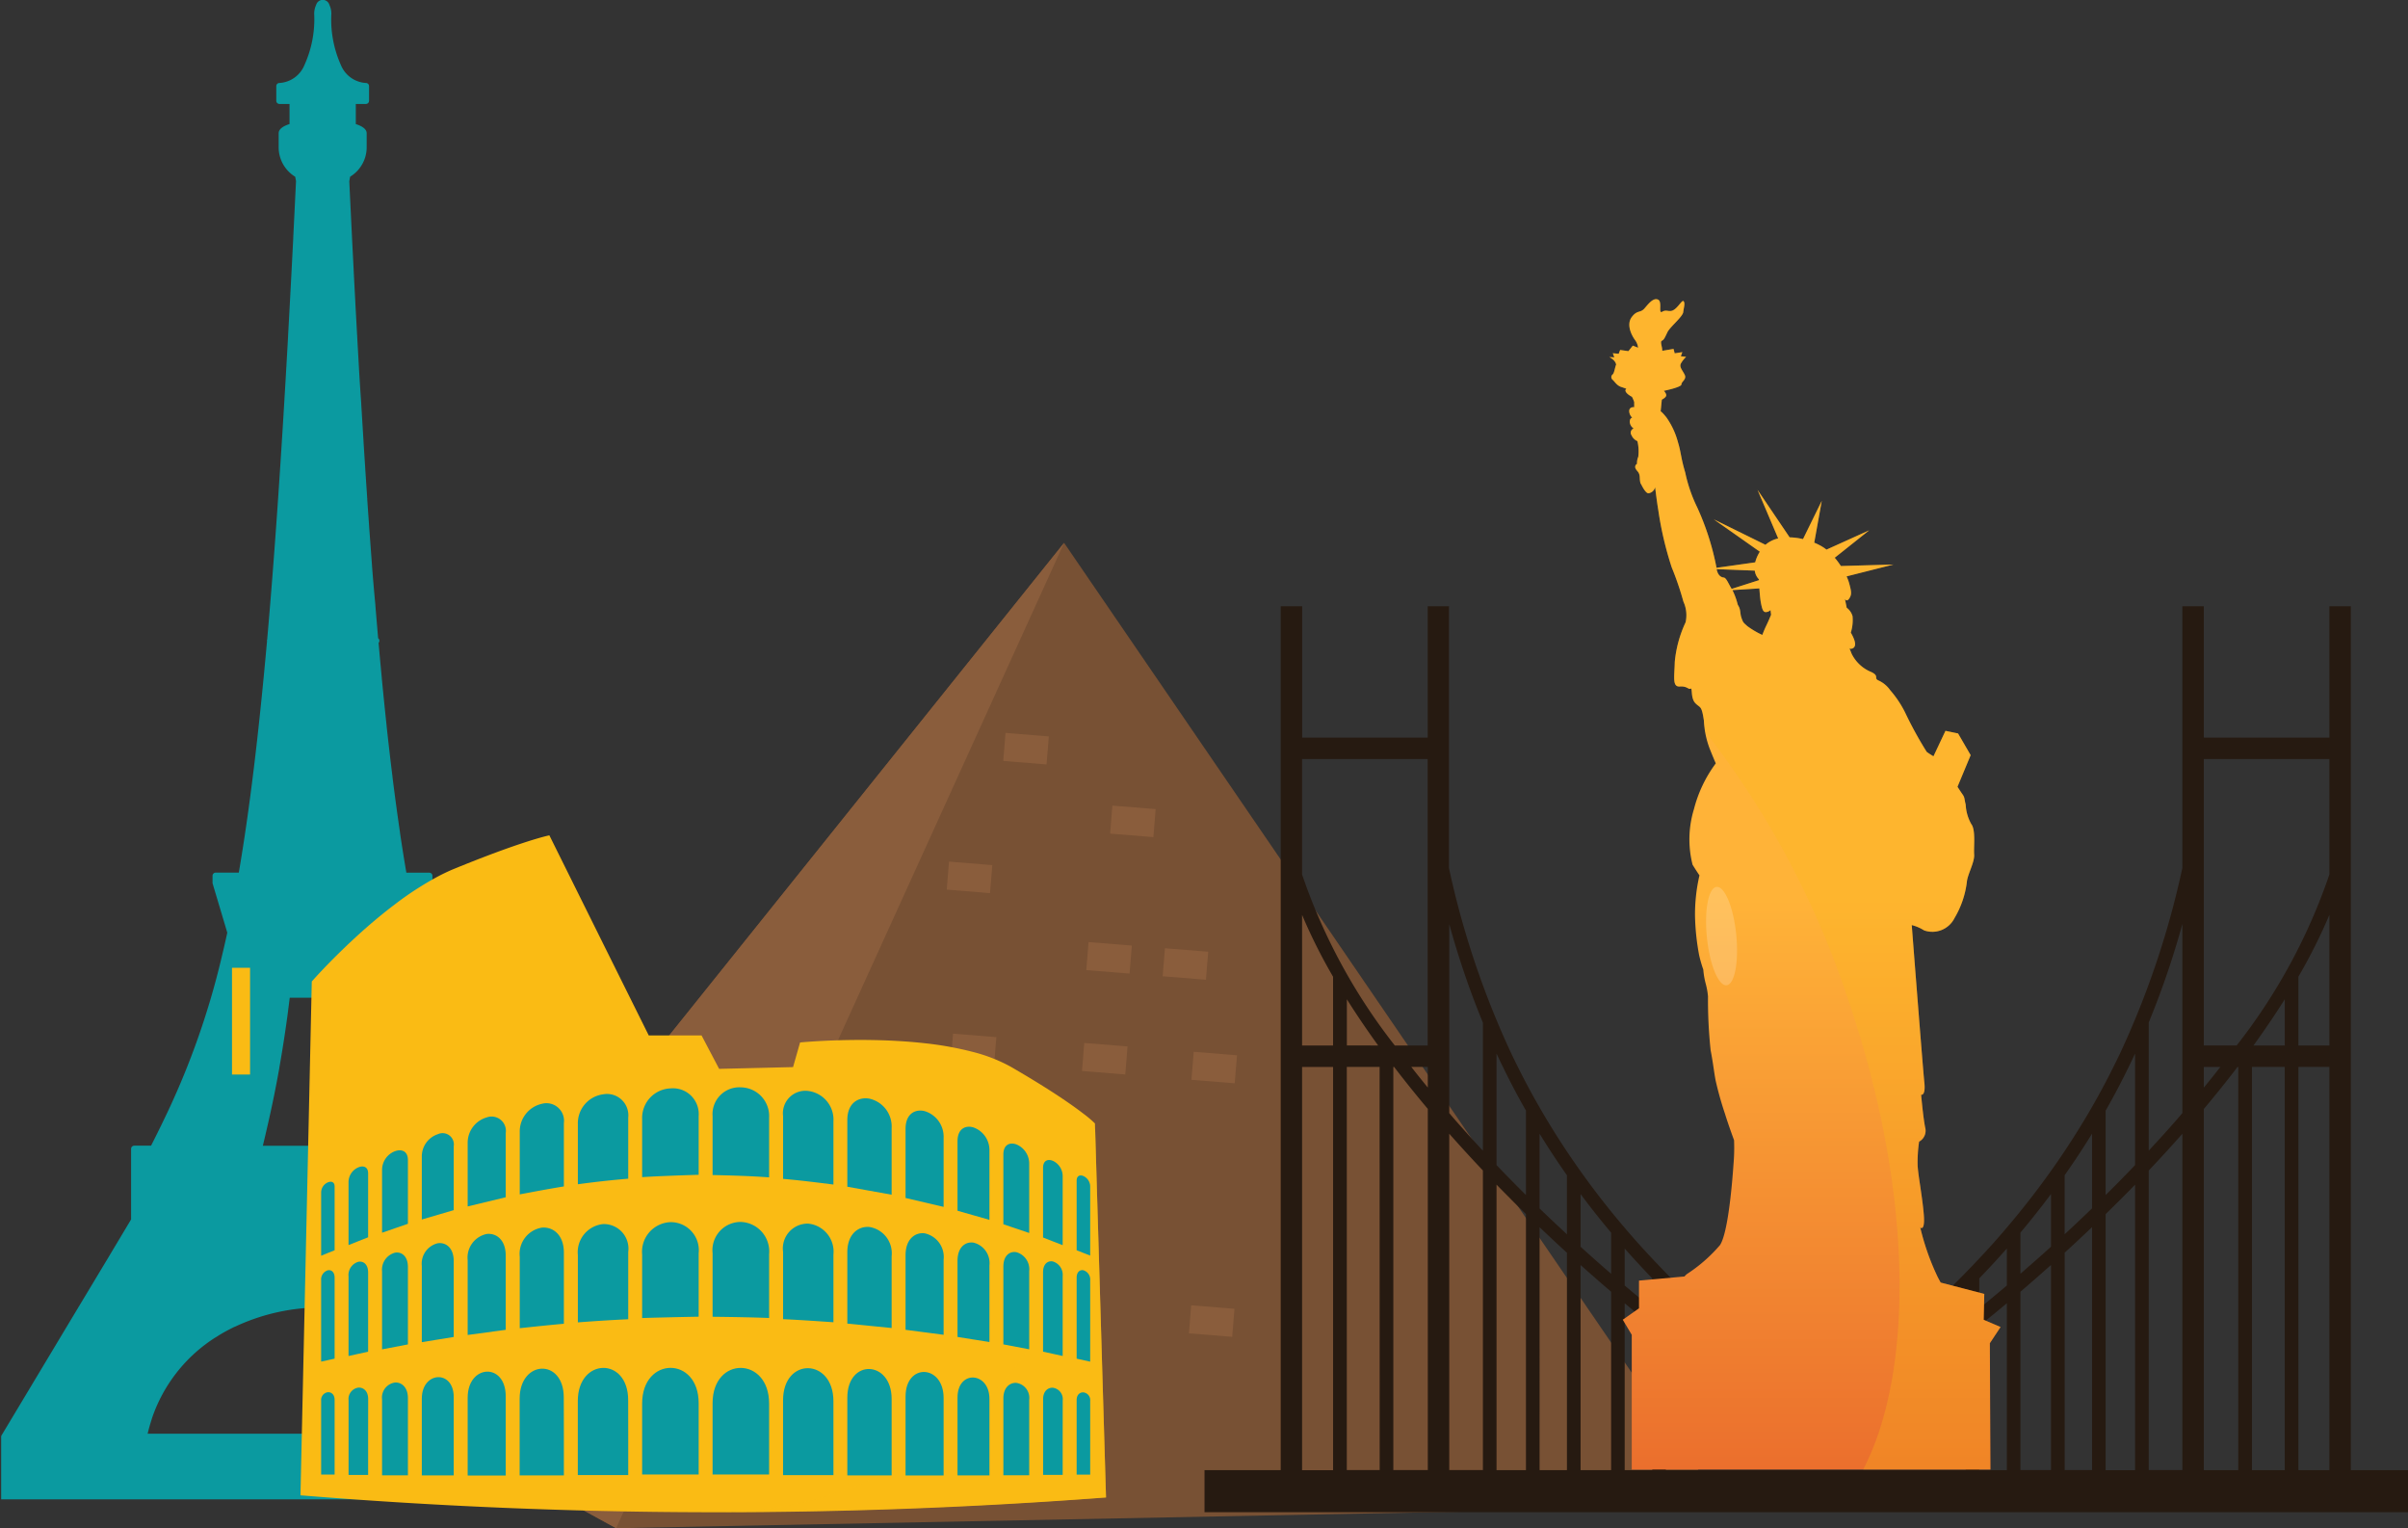 <svg xmlns="http://www.w3.org/2000/svg" xmlns:xlink="http://www.w3.org/1999/xlink" width="174.65" height="110.814" viewBox="0 0 174.65 110.814">
  <rect x="0" y="0" width="174.65" height="110.814" fill="#333333" stroke="none"/>
  <defs>
    <clipPath id="clip-path">
      <rect id="Rectángulo_288552" data-name="Rectángulo 288552" width="174.65" height="110.814" fill="none"/>
    </clipPath>
    <clipPath id="clip-path-2">
      <rect id="Rectángulo_288551" data-name="Rectángulo 288551" width="220.461" height="110.814" fill="none"/>
    </clipPath>
    <clipPath id="clip-path-3">
      <rect id="Rectángulo_288543" data-name="Rectángulo 288543" width="51.436" height="28.187" fill="none"/>
    </clipPath>
    <linearGradient id="linear-gradient" x1="0.5" x2="0.5" y2="1" gradientUnits="objectBoundingBox">
      <stop offset="0" stop-color="#ffb338"/>
      <stop offset="0.512" stop-color="#ffb338"/>
      <stop offset="1" stop-color="#eb6f2d"/>
    </linearGradient>
    <clipPath id="clip-path-4">
      <rect id="Rectángulo_288544" data-name="Rectángulo 288544" width="28.368" height="84.861" fill="none"/>
    </clipPath>
    <clipPath id="clip-path-5">
      <rect id="Rectángulo_288545" data-name="Rectángulo 288545" width="2.248" height="7.138" fill="none"/>
    </clipPath>
  </defs>
  <g id="Grupo_744556" data-name="Grupo 744556" transform="translate(-54)">
    <g id="Enmascarar_grupo_744555" data-name="Enmascarar grupo 744555" transform="translate(54)" clip-path="url(#clip-path)">
      <path id="Trazado_505943" data-name="Trazado 505943" d="M86.372,108.4l17.225,9.451,80.3-1.577L136.088,46.4Z" transform="translate(-58.91 -7.037)" fill="#785134"/>
      <rect id="Rectángulo_288530" data-name="Rectángulo 288530" width="2.038" height="3.149" transform="matrix(0.081, -0.997, 0.997, 0.081, 72.765, 55.176)" fill="#8a5d3c"/>
      <rect id="Rectángulo_288531" data-name="Rectángulo 288531" width="2.038" height="3.149" transform="translate(68.666 64.508) rotate(-85.38)" fill="#8a5d3c"/>
      <rect id="Rectángulo_288532" data-name="Rectángulo 288532" width="2.038" height="3.149" transform="translate(68.96 76.983) rotate(-85.38)" fill="#8a5d3c"/>
      <rect id="Rectángulo_288533" data-name="Rectángulo 288533" width="2.038" height="3.149" transform="translate(80.516 60.447) rotate(-85.38)" fill="#8a5d3c"/>
      <rect id="Rectángulo_288534" data-name="Rectángulo 288534" width="2.038" height="3.149" transform="translate(78.788 70.343) rotate(-85.38)" fill="#8a5d3c"/>
      <rect id="Rectángulo_288535" data-name="Rectángulo 288535" width="2.038" height="3.149" transform="matrix(0.081, -0.997, 0.997, 0.081, 60.162, 89.281)" fill="#8a5d3c"/>
      <rect id="Rectángulo_288536" data-name="Rectángulo 288536" width="2.038" height="3.149" transform="matrix(0.081, -0.997, 0.997, 0.081, 61.32, 102.569)" fill="#8a5d3c"/>
      <rect id="Rectángulo_288537" data-name="Rectángulo 288537" width="2.038" height="3.149" transform="translate(66.489 102.986) rotate(-85.38)" fill="#8a5d3c"/>
      <rect id="Rectángulo_288538" data-name="Rectángulo 288538" width="2.038" height="3.149" transform="translate(78.476 77.658) rotate(-85.38)" fill="#8a5d3c"/>
      <rect id="Rectángulo_288539" data-name="Rectángulo 288539" width="2.038" height="3.149" transform="translate(71.247 95.844) rotate(-85.38)" fill="#8a5d3c"/>
      <rect id="Rectángulo_288540" data-name="Rectángulo 288540" width="2.038" height="3.149" transform="translate(84.327 70.79) rotate(-85.38)" fill="#8a5d3c"/>
      <rect id="Rectángulo_288541" data-name="Rectángulo 288541" width="2.038" height="3.149" transform="translate(86.415 78.299) rotate(-85.38)" fill="#8a5d3c"/>
      <rect id="Rectángulo_288542" data-name="Rectángulo 288542" width="2.038" height="3.149" transform="translate(86.232 96.682) rotate(-85.38)" fill="#8a5d3c"/>
      <path id="Trazado_505944" data-name="Trazado 505944" d="M86.372,108.4l17.225,9.451L136.088,46.4Z" transform="translate(-58.91 -7.037)" fill="#8a5d3c"/>
      <g id="Grupo_744554" data-name="Grupo 744554" transform="translate(-45.81)">
        <g id="Grupo_744553" data-name="Grupo 744553" clip-path="url(#clip-path-2)">
          <path id="Trazado_505945" data-name="Trazado 505945" d="M100.678,104.057l-2.319-3.866a.291.291,0,0,0-.017-.027l-2.1-3.5a.264.264,0,0,0-.019-.034l-2.754-4.588c0-.009,0-.019,0-.028a.227.227,0,0,0-.146-.213L92.847,91a.267.267,0,0,0-.02-.033L91.3,88.427V83.308a.228.228,0,0,0-.228-.229H89.859a58.993,58.993,0,0,1-5.531-15.45l1.05-3.566v-.009h0v-.006h0l0,0v0h0v-.009h0v0l0,0h0V64.02h0v-.005h0V64h0v0h0v-.492a.228.228,0,0,0-.228-.229H83.488c-.158-.923-.312-1.887-.462-2.9v0l0-.027,0,0q-.279-1.89-.544-4.006v-.025q-.219-1.759-.428-3.687v-.005l0-.022v0q-.178-1.653-.35-3.443l0-.025v0q-.117-1.227-.232-2.522a.236.236,0,0,0,.06-.154.226.226,0,0,0-.091-.182q-.1-1.159-.2-2.372V43.89l0-.02v-.005Q81.107,42.47,80.994,41a.156.156,0,0,0,0-.028q-.1-1.365-.207-2.8h0V38.14q-.069-.958-.137-1.949a.23.23,0,0,0-.007-.1l0-.018c0-.009,0-.018,0-.027v-.006q-.066-.973-.133-1.98v0a.19.19,0,0,0,0-.031q-.067-1.017-.133-2.067v0c0-.01,0-.02,0-.031v0q-.081-1.3-.162-2.637v0c0-.009,0-.019,0-.027V29.25Q80.125,28,80.05,26.7V26.7c0-.01,0-.02,0-.029q-.065-1.125-.129-2.285a.242.242,0,0,0-.005-.086q-.062-1.125-.125-2.283v-.005c0-.01,0-.02,0-.029q-.064-1.178-.126-2.39v-.006a.175.175,0,0,0,0-.03q-.059-1.143-.119-2.318h0v-.018l-.082-1.668v-.007a.147.147,0,0,0,0-.027v0h0q-.059-1.173-.115-2.38l.06-.326a2.5,2.5,0,0,0,1.2-2.187V9.66c0-.29-.307-.51-.788-.662V7.538h.733a.229.229,0,0,0,.228-.229V6.245a.228.228,0,0,0-.228-.228,2.093,2.093,0,0,1-1.818-1.31,8.058,8.058,0,0,1-.689-3.695V1.006a1.5,1.5,0,0,0-.14-.65.5.5,0,0,0-.963,0,1.5,1.5,0,0,0-.14.65v.006A8.059,8.059,0,0,1,76.1,4.707a2.094,2.094,0,0,1-1.818,1.31.228.228,0,0,0-.228.228V7.309a.228.228,0,0,0,.228.229h.733V8.995c-.481.154-.789.373-.789.665v.961a2.5,2.5,0,0,0,1.2,2.195l.059.313q-.1,2.082-.2,4.069a.231.231,0,0,0,0,.042l0,.02q-.187,3.684-.374,7.061a.191.191,0,0,0,0,.032v.006c-.484,8.712-.981,15.932-1.517,22.006a.216.216,0,0,0-.012.131C72.764,53.4,72.1,58.823,71.335,63.276H69.658a.228.228,0,0,0-.228.229V64h0v0h0v.01h0v.005h0v.006h0v0h0v.009h0v0h0v.006h0l0,0v.008L70.5,67.63c-.143.658-.29,1.292-.439,1.906a.161.161,0,0,0-.008.035,56.89,56.89,0,0,1-4.215,11.755l0,0-.008.017q-.415.864-.859,1.732H63.752a.229.229,0,0,0-.229.229v5.119L62,90.968a.2.2,0,0,0-.021.037l-.524.872a.309.309,0,0,0-.02.033L58.6,96.625a.2.2,0,0,0-.021.036l-2.1,3.5a.18.18,0,0,0-.018.031l-2.318,3.862a.227.227,0,0,0-.043.133v4.534h46.576V105.4c.027-.631.042-1.165.042-1.214a.221.221,0,0,0-.042-.131M73.448,81.5c0-.01.005-.02.008-.031v0c.3-1.309.567-2.621.814-4v-.006l0-.012v-.005c.233-1.307.446-2.674.642-4.156v0l0-.023q.06-.454.117-.92h4.75c.038.309.077.614.117.914a.178.178,0,0,0,0,.036c.2,1.479.407,2.844.641,4.149v0c0,.009,0,.019.005.028.247,1.376.517,2.685.813,3.992a.233.233,0,0,0,.008.041c.12.523.242,1.046.37,1.573H73.078c.129-.529.251-1.053.37-1.577m3.964,22.459H64.722q.13-.547.3-1.062l0-.006,0-.006a11.2,11.2,0,0,1,4.629-5.914l.005,0,.005,0q.457-.3.939-.549.215-.113.434-.219l.005,0,.005,0,.005,0a14.692,14.692,0,0,1,6.321-1.4h.036a14.689,14.689,0,0,1,6.285,1.4l.005,0,.005,0,.005,0c.147.07.291.143.434.219q.482.254.94.549l0,0,.005,0a11.2,11.2,0,0,1,4.629,5.914l0,.006,0,.006q.173.514.3,1.062Z" transform="translate(-8.205)" fill="#0b9aa0"/>
          <path id="Trazado_505946" data-name="Trazado 505946" d="M137.311,92.29a8.18,8.18,0,0,0-.836-.706c-.474-.366-1.183-.876-2.212-1.542-.72-.466-1.6-1.009-2.658-1.629l-.356-.208a11.6,11.6,0,0,0-2.748-1.088,24.13,24.13,0,0,0-3.548-.643c-1.37-.152-2.747-.217-4-.233-1.96-.025-3.609.07-4.442.13-.373.027-.585.048-.585.048l-.51,1.787-3.792.091-1.569.037-1.276-2.425h-3.83l-3.32-6.678L97.741,71.4s-.174.035-.552.138c-.657.182-1.934.573-3.994,1.357-.691.263-1.472.57-2.347.929-.4.164-.8.354-1.2.565a23.1,23.1,0,0,0-3.1,2.007c-.954.719-1.857,1.485-2.659,2.212-.877.8-1.635,1.545-2.208,2.134C80.943,81.5,80.509,82,80.509,82l-.82,37.257a371.81,371.81,0,0,0,58.425.156Z" transform="translate(-12.086 -10.829)" fill="#fabb14" fill-rule="evenodd"/>
          <g id="Grupo_744546" data-name="Grupo 744546" transform="translate(74.593 81.461)" opacity="0.51" style="mix-blend-mode: multiply;isolation: isolate">
            <g id="Grupo_744545" data-name="Grupo 744545">
              <g id="Grupo_744544" data-name="Grupo 744544" clip-path="url(#clip-path-3)">
                <path id="Trazado_505947" data-name="Trazado 505947" d="M105.6,129.153l-.791-.02.791.02" transform="translate(-90.488 -101.046)" fill="#fabb14" fill-rule="evenodd"/>
                <path id="Trazado_505948" data-name="Trazado 505948" d="M116.091,124.2q13.725-.039,27.543-1.057l-.8-27.119a27.355,27.355,0,0,1-26.74,28.176" transform="translate(-92.199 -96.024)" fill="#fabb14" fill-rule="evenodd"/>
                <path id="Trazado_505949" data-name="Trazado 505949" d="M96.316,128.853l.621.028-.621-.028" transform="translate(-89.2 -101.003)" fill="#fabb14" fill-rule="evenodd"/>
                <path id="Trazado_505950" data-name="Trazado 505950" d="M113.367,129.246c.3,0,.606,0,.909,0-.3,0-.606,0-.909,0" transform="translate(-91.786 -101.063)" fill="#fabb14" fill-rule="evenodd"/>
                <path id="Trazado_505951" data-name="Trazado 505951" d="M87.928,128.409l.37.025-.37-.025" transform="translate(-87.928 -100.936)" fill="#fabb14" fill-rule="evenodd"/>
              </g>
            </g>
          </g>
          <path id="Trazado_505952" data-name="Trazado 505952" d="M82.433,112.05v2.934l-.489.107-.487.106v-5.888a.692.692,0,0,1,.487-.734c.244-.048.489.117.489.541Z" transform="translate(-12.354 -16.465)" fill="#0b9aa0" fill-rule="evenodd"/>
          <path id="Trazado_505953" data-name="Trazado 505953" d="M85.219,111.5v2.871l-.711.154-.711.157v-5.772a1,1,0,0,1,.711-1.06c.355-.07.711.168.711.78Z" transform="translate(-12.709 -16.355)" fill="#0b9aa0" fill-rule="evenodd"/>
          <path id="Trazado_505954" data-name="Trazado 505954" d="M88.538,110.916v2.807l-.937.179-.937.179v-5.649a1.274,1.274,0,0,1,.937-1.362c.468-.081.937.239.937,1.037Z" transform="translate(-13.143 -16.236)" fill="#0b9aa0" fill-rule="evenodd"/>
          <path id="Trazado_505955" data-name="Trazado 505955" d="M92.378,110.314v2.747l-1.157.188-1.158.189v-5.531a1.52,1.52,0,0,1,1.158-1.642c.579-.083,1.157.322,1.157,1.3Z" transform="translate(-13.659 -16.115)" fill="#0b9aa0" fill-rule="evenodd"/>
          <path id="Trazado_505956" data-name="Trazado 505956" d="M96.743,109.734v2.689l-1.38.186-1.38.186v-5.413a1.749,1.749,0,0,1,1.38-1.909c.691-.082,1.38.415,1.38,1.571Z" transform="translate(-14.253 -15.995)" fill="#0b9aa0" fill-rule="evenodd"/>
          <path id="Trazado_505957" data-name="Trazado 505957" d="M101.634,109.322V111.9q-.8.073-1.6.155t-1.6.167v-5.179a1.927,1.927,0,0,1,1.6-2.112c.8-.074,1.6.507,1.6,1.812Z" transform="translate(-14.927 -15.913)" fill="#0b9aa0" fill-rule="evenodd"/>
          <path id="Trazado_505958" data-name="Trazado 505958" d="M107.057,109.091v2.436q-.915.043-1.826.1t-1.827.128v-4.884a2.048,2.048,0,0,1,1.827-2.244,1.785,1.785,0,0,1,1.826,2.028Z" transform="translate(-15.682 -15.867)" fill="#0b9aa0" fill-rule="evenodd"/>
          <path id="Trazado_505959" data-name="Trazado 505959" d="M113,109.019v2.3c-.683.014-1.367.025-2.05.042s-1.367.032-2.05.056v-4.611a2.147,2.147,0,0,1,2.05-2.343,2.035,2.035,0,0,1,2.05,2.25Z" transform="translate(-16.516 -15.843)" fill="#0b9aa0" fill-rule="evenodd"/>
          <path id="Trazado_505960" data-name="Trazado 505960" d="M119.022,109.1v2.311c-.683-.028-1.367-.045-2.05-.059s-1.367-.022-2.05-.03v-4.614a2.048,2.048,0,0,1,2.05-2.262,2.14,2.14,0,0,1,2.05,2.341Z" transform="translate(-17.429 -15.841)" fill="#0b9aa0" fill-rule="evenodd"/>
          <path id="Trazado_505961" data-name="Trazado 505961" d="M124.6,109.289v2.451c-.608-.042-1.217-.085-1.826-.123s-1.217-.074-1.827-.1V106.63a1.8,1.8,0,0,1,1.827-2.042,2.044,2.044,0,0,1,1.826,2.246Z" transform="translate(-18.342 -15.861)" fill="#0b9aa0" fill-rule="evenodd"/>
          <path id="Trazado_505962" data-name="Trazado 505962" d="M129.655,109.6v2.6l-1.607-.159-1.606-.16V106.7c0-1.312.8-1.9,1.606-1.825a1.93,1.93,0,0,1,1.607,2.119Z" transform="translate(-19.176 -15.904)" fill="#0b9aa0" fill-rule="evenodd"/>
          <path id="Trazado_505963" data-name="Trazado 505963" d="M134.18,110.052v2.722l-1.38-.182-1.38-.18V107c0-1.166.691-1.668,1.38-1.586a1.755,1.755,0,0,1,1.38,1.919Z" transform="translate(-19.931 -15.985)" fill="#0b9aa0" fill-rule="evenodd"/>
          <path id="Trazado_505964" data-name="Trazado 505964" d="M138.178,110.64v2.778l-1.158-.183-1.157-.185v-5.531c0-.984.579-1.393,1.157-1.308a1.527,1.527,0,0,1,1.158,1.651Z" transform="translate(-20.605 -16.106)" fill="#0b9aa0" fill-rule="evenodd"/>
          <path id="Trazado_505965" data-name="Trazado 505965" d="M141.657,111.234v2.836l-.937-.178-.937-.178v-5.647c0-.8.468-1.121.937-1.039a1.281,1.281,0,0,1,.937,1.368Z" transform="translate(-21.199 -16.23)" fill="#0b9aa0" fill-rule="evenodd"/>
          <path id="Trazado_505966" data-name="Trazado 505966" d="M144.6,111.784v2.891l-.711-.156-.712-.156V108.6c0-.614.356-.85.712-.778a1.013,1.013,0,0,1,.711,1.068Z" transform="translate(-21.715 -16.351)" fill="#0b9aa0" fill-rule="evenodd"/>
          <path id="Trazado_505967" data-name="Trazado 505967" d="M147.029,112.253V115.2l-.491-.108-.491-.108v-5.873c0-.424.246-.587.491-.538a.7.7,0,0,1,.491.738Z" transform="translate(-22.149 -16.464)" fill="#0b9aa0" fill-rule="evenodd"/>
          <path id="Trazado_505968" data-name="Trazado 505968" d="M82.433,103.663v2.316l-.489.194-.487.2v-4.613a.8.8,0,0,1,.487-.707c.244-.1.489-.038.489.3Z" transform="translate(-12.354 -15.318)" fill="#0b9aa0" fill-rule="evenodd"/>
          <path id="Trazado_505969" data-name="Trazado 505969" d="M85.219,102.528v2.313l-.711.281-.711.283v-4.6a1.17,1.17,0,0,1,.711-1.035c.355-.149.711-.053.711.44Z" transform="translate(-12.709 -15.122)" fill="#0b9aa0" fill-rule="evenodd"/>
          <path id="Trazado_505970" data-name="Trazado 505970" d="M88.538,101.339v2.313l-.937.323-.937.324V99.711a1.451,1.451,0,0,1,.937-1.323c.468-.172.937-.018.937.638Z" transform="translate(-13.143 -14.912)" fill="#0b9aa0" fill-rule="evenodd"/>
          <path id="Trazado_505971" data-name="Trazado 505971" d="M92.378,100.124v2.318l-1.157.34-1.158.339V98.53a1.693,1.693,0,0,1,1.158-1.594.819.819,0,0,1,1.157.868Z" transform="translate(-13.659 -14.692)" fill="#0b9aa0" fill-rule="evenodd"/>
          <path id="Trazado_505972" data-name="Trazado 505972" d="M96.743,98.96v2.33l-1.38.333-1.38.333v-4.6a1.908,1.908,0,0,1,1.38-1.855,1.037,1.037,0,0,1,1.38,1.135Z" transform="translate(-14.253 -14.475)" fill="#0b9aa0" fill-rule="evenodd"/>
          <path id="Trazado_505973" data-name="Trazado 505973" d="M101.634,98.042v2.291c-.533.086-1.068.18-1.6.277s-1.068.2-1.6.3V96.393a2.052,2.052,0,0,1,1.6-2.05,1.275,1.275,0,0,1,1.6,1.4Z" transform="translate(-14.927 -14.303)" fill="#0b9aa0" fill-rule="evenodd"/>
          <path id="Trazado_505974" data-name="Trazado 505974" d="M107.057,97.438v2.214q-.915.076-1.826.177t-1.827.227V95.694a2.114,2.114,0,0,1,1.827-2.16,1.549,1.549,0,0,1,1.826,1.689Z" transform="translate(-15.682 -14.183)" fill="#0b9aa0" fill-rule="evenodd"/>
          <path id="Trazado_505975" data-name="Trazado 505975" d="M113,97.163v2.131c-.683.022-1.367.043-2.05.07s-1.367.057-2.05.1V95.253a2.14,2.14,0,0,1,2.05-2.223,1.869,1.869,0,0,1,2.05,2Z" transform="translate(-16.516 -14.108)" fill="#0b9aa0" fill-rule="evenodd"/>
          <path id="Trazado_505976" data-name="Trazado 505976" d="M119.022,97.31v2.158c-.683-.05-1.367-.086-2.05-.111s-1.367-.042-2.05-.058V95.017a1.943,1.943,0,0,1,2.05-2.077,2.084,2.084,0,0,1,2.05,2.209Z" transform="translate(-17.429 -14.095)" fill="#0b9aa0" fill-rule="evenodd"/>
          <path id="Trazado_505977" data-name="Trazado 505977" d="M124.6,97.743v2.291c-.608-.076-1.217-.154-1.826-.224s-1.217-.135-1.827-.187V95.056a1.628,1.628,0,0,1,1.827-1.807,2.093,2.093,0,0,1,1.826,2.2Z" transform="translate(-18.342 -14.141)" fill="#0b9aa0" fill-rule="evenodd"/>
          <path id="Trazado_505978" data-name="Trazado 505978" d="M129.655,98.451v2.417l-1.607-.289-1.606-.289V95.447c0-1.225.8-1.69,1.606-1.543a2.068,2.068,0,0,1,1.607,2.13Z" transform="translate(-19.176 -14.238)" fill="#0b9aa0" fill-rule="evenodd"/>
          <path id="Trazado_505979" data-name="Trazado 505979" d="M134.18,99.409v2.5q-.69-.164-1.38-.324l-1.38-.321V96.244c0-1.078.691-1.448,1.38-1.28a1.939,1.939,0,0,1,1.38,1.949Z" transform="translate(-19.931 -14.396)" fill="#0b9aa0" fill-rule="evenodd"/>
          <path id="Trazado_505980" data-name="Trazado 505980" d="M138.178,100.555v2.505l-1.158-.331-1.157-.33V97.352c0-.9.579-1.17,1.157-.994a1.741,1.741,0,0,1,1.158,1.692Z" transform="translate(-20.605 -14.606)" fill="#0b9aa0" fill-rule="evenodd"/>
          <path id="Trazado_505981" data-name="Trazado 505981" d="M141.657,101.724v2.506l-.937-.316-.937-.316v-5.06c0-.718.468-.9.937-.734a1.507,1.507,0,0,1,.937,1.41Z" transform="translate(-21.199 -14.824)" fill="#0b9aa0" fill-rule="evenodd"/>
          <path id="Trazado_505982" data-name="Trazado 505982" d="M144.6,102.822v2.505l-.711-.277-.712-.278V99.718c0-.54.356-.657.712-.507a1.226,1.226,0,0,1,.711,1.106Z" transform="translate(-21.715 -15.037)" fill="#0b9aa0" fill-rule="evenodd"/>
          <path id="Trazado_505983" data-name="Trazado 505983" d="M147.029,103.774v2.508l-.491-.192-.491-.193v-5.045c0-.365.246-.442.491-.338a.838.838,0,0,1,.491.752Z" transform="translate(-22.149 -15.237)" fill="#0b9aa0" fill-rule="evenodd"/>
          <path id="Trazado_505984" data-name="Trazado 505984" d="M82.433,122.263v2.706h-.976v-5.352a.563.563,0,0,1,.487-.616c.244-.016.489.161.489.553Z" transform="translate(-12.354 -18.048)" fill="#0b9aa0" fill-rule="evenodd"/>
          <path id="Trazado_505985" data-name="Trazado 505985" d="M85.219,122.185v2.751H83.8v-5.412a.833.833,0,0,1,.711-.919c.355-.025.711.241.711.827Z" transform="translate(-12.709 -17.987)" fill="#0b9aa0" fill-rule="evenodd"/>
          <path id="Trazado_505986" data-name="Trazado 505986" d="M88.538,122.1v2.8H86.664V119.4a1.1,1.1,0,0,1,.937-1.229c.468-.029.937.335.937,1.127Z" transform="translate(-13.143 -17.922)" fill="#0b9aa0" fill-rule="evenodd"/>
          <path id="Trazado_505987" data-name="Trazado 505987" d="M92.378,122v2.837H90.063v-5.572c0-.991.579-1.521,1.158-1.552s1.157.439,1.157,1.448Z" transform="translate(-13.659 -17.852)" fill="#0b9aa0" fill-rule="evenodd"/>
          <path id="Trazado_505988" data-name="Trazado 505988" d="M96.743,121.9v2.872h-2.76v-5.645c0-1.212.69-1.855,1.38-1.886s1.38.551,1.38,1.787Z" transform="translate(-14.253 -17.78)" fill="#0b9aa0" fill-rule="evenodd"/>
          <path id="Trazado_505989" data-name="Trazado 505989" d="M101.634,121.9v2.826H98.427v-5.568c0-1.408.8-2.145,1.6-2.171s1.6.657,1.6,2.087Z" transform="translate(-14.927 -17.742)" fill="#0b9aa0" fill-rule="evenodd"/>
          <path id="Trazado_505990" data-name="Trazado 505990" d="M107.057,121.977v2.716H103.4v-5.377c0-1.57.914-2.377,1.827-2.395s1.826.752,1.826,2.34Z" transform="translate(-15.682 -17.732)" fill="#0b9aa0" fill-rule="evenodd"/>
          <path id="Trazado_505991" data-name="Trazado 505991" d="M113,122.063v2.587h-4.1V119.5c0-1.712,1.025-2.576,2.05-2.583s2.05.845,2.05,2.565Z" transform="translate(-16.516 -17.731)" fill="#0b9aa0" fill-rule="evenodd"/>
          <path id="Trazado_505992" data-name="Trazado 505992" d="M119.022,122.079v2.573h-4.1V119.48c0-1.719,1.025-2.567,2.05-2.559s2.05.875,2.05,2.584Z" transform="translate(-17.429 -17.732)" fill="#0b9aa0" fill-rule="evenodd"/>
          <path id="Trazado_505993" data-name="Trazado 505993" d="M124.6,122.015V124.7h-3.654v-5.423c0-1.584.914-2.352,1.827-2.332s1.826.826,1.826,2.392Z" transform="translate(-18.342 -17.735)" fill="#0b9aa0" fill-rule="evenodd"/>
          <path id="Trazado_505994" data-name="Trazado 505994" d="M129.655,121.956v2.774h-3.213v-5.636c0-1.425.8-2.106,1.606-2.078s1.607.763,1.607,2.167Z" transform="translate(-19.176 -17.746)" fill="#0b9aa0" fill-rule="evenodd"/>
          <path id="Trazado_505995" data-name="Trazado 505995" d="M134.18,121.962v2.812h-2.76v-5.724c0-1.232.691-1.81,1.38-1.78s1.38.67,1.38,1.879Z" transform="translate(-19.931 -17.785)" fill="#0b9aa0" fill-rule="evenodd"/>
          <path id="Trazado_505996" data-name="Trazado 505996" d="M138.178,122.065v2.777h-2.315v-5.655c0-1.006.579-1.474,1.157-1.443s1.158.558,1.158,1.546Z" transform="translate(-20.605 -17.857)" fill="#0b9aa0" fill-rule="evenodd"/>
          <path id="Trazado_505997" data-name="Trazado 505997" d="M141.657,122.158V124.9h-1.874v-5.574c0-.791.468-1.154.937-1.126a1.1,1.1,0,0,1,.937,1.224Z" transform="translate(-21.199 -17.925)" fill="#0b9aa0" fill-rule="evenodd"/>
          <path id="Trazado_505998" data-name="Trazado 505998" d="M144.6,122.236v2.7H143.18v-5.491c0-.585.356-.852.712-.828a.829.829,0,0,1,.711.915Z" transform="translate(-21.715 -17.989)" fill="#0b9aa0" fill-rule="evenodd"/>
          <path id="Trazado_505999" data-name="Trazado 505999" d="M147.029,122.3v2.676h-.491l-.491,0v-5.411c0-.39.246-.569.491-.552a.56.56,0,0,1,.491.613Z" transform="translate(-22.149 -18.048)" fill="#0b9aa0" fill-rule="evenodd"/>
          <path id="Trazado_506000" data-name="Trazado 506000" d="M240.122,114.459V51.821h-1.555v9.522h-9.109V51.821H227.9V70.807a63.208,63.208,0,0,1-4.5,13.4c-.6,1.261-1.266,2.55-2.016,3.859q-.492.858-1.032,1.726c-.917,1.475-1.941,2.973-3.089,4.483q-1.418,1.867-3.094,3.755a75.222,75.222,0,0,1-12.861,11.336,75.215,75.215,0,0,1-12.86-11.336q-1.681-1.886-3.1-3.754c-1.147-1.511-2.171-3.008-3.089-4.483q-.54-.869-1.031-1.726c-.751-1.309-1.419-2.6-2.017-3.861a63.151,63.151,0,0,1-4.5-13.4V51.821H173.17v9.522h-9.108V51.821h-1.555v62.638H156.98v3.052h87.288v-3.052ZM229.458,88.272q1.3-1.544,2.447-3.047h.053v29.235h-2.5Zm0-1.547v-1.5h1.2c-.387.5-.789,1-1.2,1.5m9.109-3.056h-2.248V78.679a39.268,39.268,0,0,0,2.248-4.481Zm-3.237,0h-2.27c.825-1.141,1.585-2.262,2.27-3.352Zm-2.381,1.555h2.38v29.235h-2.38Zm3.37,0h2.248v29.235h-2.248ZM238.567,62.9v8.366a42.07,42.07,0,0,1-6.725,12.4h-2.384V62.9ZM225.463,82a61.759,61.759,0,0,0,2.44-7.137V88.573c-.141.163-.276.324-.419.488q-.972,1.11-2.021,2.235Zm2.44,8.07v24.388h-2.44V92.735c.85-.895,1.66-1.782,2.44-2.664m-5.564-1.681q.565-.99,1.067-1.964.57-1.1,1.067-2.172v8.089q-.524.548-1.067,1.1-.524.533-1.067,1.069Zm1.067,6.452q.542-.541,1.067-1.079v20.7h-2.134V95.894q.542-.527,1.067-1.052m-4.041-1.765q.514-.732.993-1.457.517-.781.993-1.558v5.419q-.491.472-.993.948t-.993.927Zm.993,4.7q.5-.468.993-.934v17.612h-1.985V98.694q.5-.457.993-.914m-4.2-.543q.57-.678,1.107-1.356.573-.722,1.108-1.44v3.819q-.547.5-1.108.991t-1.107.97Zm1.107,3.328q.561-.49,1.108-.978v14.871h-2.215V101.522q.559-.478,1.107-.956m-4.092-.012q.51-.529,1-1.059.51-.554,1-1.106v2.682q-.494.42-1,.839c-.33.275-.662.55-1,.824Zm1,2.635q.5-.414,1-.829v12.1h-2V104q.5-.407,1-.815m-23.734.347v-1.975a79.7,79.7,0,0,0,10.591,8.807l.283-.4.283.4a79.593,79.593,0,0,0,10.591-8.807v1.975q-3.776,3.034-8.035,6.026l.565.807q3.937-2.759,7.47-5.572v9.663H190.441V104.8q3.531,2.8,7.469,5.572l.565-.807q-4.255-2.983-8.034-6.026m-2.985-5.147q.487.552,1,1.106.487.529,1,1.059v2.179q-.5-.411-1-.824c-.337-.279-.668-.559-1-.839Zm1,4.8q.494.407,1,.814v10.455h-2v-12.1c.33.277.662.553,1,.83m-4.2-8.747q.536.718,1.107,1.44.538.677,1.109,1.356v2.985q-.561-.485-1.109-.97t-1.107-.991Zm1.107,6.123q.548.478,1.109.956v12.937h-2.216V99.588q.548.489,1.107.978m-4.081-10.5q.476.775.992,1.558.478.725.993,1.457v4.28q-.5-.464-.993-.927t-.992-.948Zm.992,7.718q.491.456.993.914v15.765h-1.984V96.847q.49.466.992.934m-4.115-13.526q.5,1.073,1.067,2.172.5.973,1.067,1.964v6.122q-.542-.536-1.067-1.071-.542-.55-1.067-1.1Zm1.067,10.587q.526.526,1.067,1.052v18.565h-2.134v-20.7q.526.538,1.067,1.079m-9.542,19.617H167.3V85.224h2.38Zm-2.38-30.79V80.318c.685,1.09,1.446,2.211,2.27,3.352Zm3.37,1.555h.053q1.147,1.5,2.447,3.046v26.188h-2.5Zm1.3,0h1.2v1.5q-.618-.756-1.2-1.5m2.756,4.847c.78.881,1.589,1.769,2.44,2.664v21.724h-2.44Zm2.44-8.07v9.3q-1.049-1.126-2.021-2.235c-.143-.163-.279-.325-.419-.488V74.864A61.759,61.759,0,0,0,177.165,82m-4-19.1V83.669h-2.384a42.032,42.032,0,0,1-6.724-12.4V62.9Zm-9.108,11.3a39.331,39.331,0,0,0,2.247,4.482v4.991h-2.247Zm0,11.028h2.248v29.235h-2.248Z" transform="translate(-23.808 -7.859)" fill="#261a11"/>
          <path id="Trazado_506001" data-name="Trazado 506001" d="M219.966,100.105l-1.222-.524.042-1.877-3.163-.823c-.063-.113-.131-.239-.206-.381a17.749,17.749,0,0,1-1.274-3.612s.361.339.255-.956-.4-2.763-.445-3.528a10.146,10.146,0,0,1,.106-1.742.9.9,0,0,0,.446-1c-.149-.7-.3-2.4-.3-2.4s.341.106.234-.892-.914-11.41-.914-11.41a2.989,2.989,0,0,1,.892.382,1.794,1.794,0,0,0,2.211-.892,6.7,6.7,0,0,0,.892-2.593c.042-.573.573-1.445.531-2.018s.127-1.786-.212-2.211a3.186,3.186,0,0,1-.4-1.4c-.107-.425-.064-.51-.214-.723s-.382-.574-.382-.574l.955-2.294-.913-1.573-.914-.191L215.1,58.72s-.319-.191-.489-.319a27.921,27.921,0,0,1-1.573-2.868,7.624,7.624,0,0,0-1.083-1.614,2.069,2.069,0,0,0-.85-.7c-.361-.171.106-.319-.531-.616a2.728,2.728,0,0,1-1.4-1.3c-.108-.27-.149-.369-.165-.4H209s-.01-.031.005,0a.3.3,0,0,0,.4-.214c.086-.318-.3-.935-.3-.935a3.055,3.055,0,0,0,.127-1.19,1.151,1.151,0,0,0-.425-.616l-.127-.637s.127.255.318-.042.149-.511-.021-1.127a3.25,3.25,0,0,0-.177-.468l3.4-.86-3.815.109a5.687,5.687,0,0,0-.445-.6l2.5-1.989-3.1,1.4a3.043,3.043,0,0,0-.329-.228,4.254,4.254,0,0,0-.557-.275L207,40.194l-1.362,2.777a4.7,4.7,0,0,0-.97-.128l-2.33-3.447,1.5,3.527a2.125,2.125,0,0,0-.923.461l-2.009-.989-1.742-.858,1.742,1.223,1.6,1.126a2.635,2.635,0,0,0-.336.771l-1.266.179-1.546.218c0-.027-.006-.055-.008-.083a19.206,19.206,0,0,0-1.381-4.293,10.8,10.8,0,0,1-.871-2.528c-.34-1.149-.3-1.468-.531-2.211a5.59,5.59,0,0,0-.829-1.784c-.339-.426-.425-.446-.425-.446l.086-.85s.3-.149.318-.3-.17-.34-.17-.34,1.274-.255,1.274-.467.4-.361.234-.7-.4-.552-.277-.808a2.029,2.029,0,0,1,.383-.488l-.383-.042.107-.3-.553.085-.084-.319-.815.137a1.986,1.986,0,0,0-.057-.377c-.035-.173-.059-.319.031-.356.154-.064.22-.245.4-.618s1.107-1.121,1.145-1.455.142-.6.039-.772-.361.373-.708.6-.527-.052-.849.143.025-.721-.309-.876-.67.271-.979.632-.528.1-.926.629-.051,1.287.258,1.7a1.149,1.149,0,0,1,.2.528l-.384-.153-.318.4-.6-.085-.106.277-.425-.042.107.3-.361-.021s.467.234.492.559c-.077.142-.128.593-.245.695a.248.248,0,0,0,0,.4c.154.141.3.411.618.515.114.036.248.083.373.13-.19.143.039.394.406.585a2.651,2.651,0,0,1,.16.378v.374s-.309-.052-.36.231a.662.662,0,0,0,.219.529s-.181.013-.181.309a.631.631,0,0,0,.283.476.321.321,0,0,0-.154.489.808.808,0,0,0,.425.425,3.191,3.191,0,0,1,.064,1.133,1.14,1.14,0,0,0-.091.515.252.252,0,0,0-.1.347c.115.232.283.232.3.67s.1.462.1.462.3.657.529.657a.569.569,0,0,0,.476-.424c0-.142.115.926.232,1.608a24.765,24.765,0,0,0,.977,4.184,21.624,21.624,0,0,1,.849,2.484A2.364,2.364,0,0,1,197.124,49a8.633,8.633,0,0,0-.786,2.871c-.025,1.094-.193,1.827.361,1.789s.63.244.785.154-.013.683.348,1.056.45.129.618,1.261a6.481,6.481,0,0,0,.424,2.047c.334.836.438,1.054.438,1.054a9.527,9.527,0,0,0-1.584,3.321,7.477,7.477,0,0,0-.1,4.029c.27.438.5.773.5.773a12.593,12.593,0,0,0-.322,2.948,17.007,17.007,0,0,0,.3,2.843,9.709,9.709,0,0,0,.3,1.041,5.629,5.629,0,0,0,.17,1,5.436,5.436,0,0,1,.171.936,34.658,34.658,0,0,0,.191,3.909c.191,1,.234,1.508.361,2.189a24.52,24.52,0,0,0,.68,2.423c.277.892.658,1.912.658,1.912a13.654,13.654,0,0,1-.042,1.764c-.085,1.254-.383,4.951-.978,5.844a11.16,11.16,0,0,1-2.4,2.1,1.206,1.206,0,0,0-.174.175l-3.3.3v2.008l-1.178.829.653,1.093v9.769h26.016l-.043-9.158Zm-20.08-54.347c-.19-.019-.43-.156-.51-.61l1.532.061,1.231.049a1.1,1.1,0,0,0,.3.627l0,.065-1.53.489-.444.142c-.24-.383-.382-.8-.579-.824m3.1,3.464c-.149.3-.3.7-.3.7a6.255,6.255,0,0,1-1.083-.637c-.276-.255-.3-.233-.425-.595s-.042-.574-.233-.893a.725.725,0,0,1-.041-.076,5.307,5.307,0,0,0-.383-1.049l.383-.025,1.569-.1c.026.367.064.794.107,1.02.086.446.148.68.34.7a.515.515,0,0,0,.361-.149l.042.34s-.191.467-.339.765" transform="translate(-29.058 -3.88)" fill-rule="evenodd" fill="url(#linear-gradient)"/>
          <g id="Grupo_744549" data-name="Grupo 744549" transform="translate(162.541 21.701)" opacity="0.29" style="mix-blend-mode: multiply;isolation: isolate">
            <g id="Grupo_744548" data-name="Grupo 744548">
              <g id="Grupo_744547" data-name="Grupo 744547" clip-path="url(#clip-path-4)">
                <path id="Trazado_506002" data-name="Trazado 506002" d="M219.966,100.105l-1.222-.524.042-1.877-3.163-.823c-.063-.113-.131-.239-.206-.381a17.749,17.749,0,0,1-1.274-3.612s.361.339.255-.956-.4-2.763-.445-3.528a10.146,10.146,0,0,1,.106-1.742.9.9,0,0,0,.446-1c-.149-.7-.3-2.4-.3-2.4s.341.106.234-.892-.914-11.41-.914-11.41a2.989,2.989,0,0,1,.892.382,1.794,1.794,0,0,0,2.211-.892,6.7,6.7,0,0,0,.892-2.593c.042-.573.573-1.445.531-2.018s.127-1.786-.212-2.211a3.186,3.186,0,0,1-.4-1.4c-.107-.425-.064-.51-.214-.723s-.382-.574-.382-.574l.955-2.294-.913-1.573-.914-.191L215.1,58.72s-.319-.191-.489-.319a27.921,27.921,0,0,1-1.573-2.868,7.624,7.624,0,0,0-1.083-1.614,2.069,2.069,0,0,0-.85-.7c-.361-.171.106-.319-.531-.616a2.728,2.728,0,0,1-1.4-1.3c-.108-.27-.149-.369-.165-.4H209s-.01-.031.005,0a.3.3,0,0,0,.4-.214c.086-.318-.3-.935-.3-.935a3.055,3.055,0,0,0,.127-1.19,1.151,1.151,0,0,0-.425-.616l-.127-.637s.127.255.318-.042.149-.511-.021-1.127a3.25,3.25,0,0,0-.177-.468l3.4-.86-3.815.109a5.687,5.687,0,0,0-.445-.6l2.5-1.989-3.1,1.4a3.043,3.043,0,0,0-.329-.228,4.254,4.254,0,0,0-.557-.275L207,40.194l-1.362,2.777a4.7,4.7,0,0,0-.97-.128l-2.33-3.447,1.5,3.527a2.125,2.125,0,0,0-.923.461l-2.009-.989-1.742-.858,1.742,1.223,1.6,1.126a2.635,2.635,0,0,0-.336.771l-1.266.179-1.546.218c0-.027-.006-.055-.008-.083a19.206,19.206,0,0,0-1.381-4.293,10.8,10.8,0,0,1-.871-2.528c-.34-1.149-.3-1.468-.531-2.211a5.59,5.59,0,0,0-.829-1.784c-.339-.426-.425-.446-.425-.446l.086-.85s.3-.149.318-.3-.17-.34-.17-.34,1.274-.255,1.274-.467.4-.361.234-.7-.4-.552-.277-.808a2.029,2.029,0,0,1,.383-.488l-.383-.042.107-.3-.553.085-.084-.319-.815.137a1.986,1.986,0,0,0-.057-.377c-.035-.173-.059-.319.031-.356.154-.064.22-.245.4-.618s1.107-1.121,1.145-1.455.142-.6.039-.772-.361.373-.708.6-.527-.052-.849.143.025-.721-.309-.876-.67.271-.979.632-.528.1-.926.629-.051,1.287.258,1.7a1.149,1.149,0,0,1,.2.528l-.384-.153-.318.4-.6-.085-.106.277-.425-.042.107.3-.361-.021s.467.234.492.559c-.077.142-.128.593-.245.695a.248.248,0,0,0,0,.4c.154.141.3.411.618.515.114.036.248.083.373.13-.19.143.039.394.406.585a2.651,2.651,0,0,1,.16.378v.374s-.309-.052-.36.231a.662.662,0,0,0,.219.529s-.181.013-.181.309a.631.631,0,0,0,.283.476.321.321,0,0,0-.154.489.808.808,0,0,0,.425.425,3.191,3.191,0,0,1,.064,1.133,1.14,1.14,0,0,0-.091.515.252.252,0,0,0-.1.347c.115.232.283.232.3.67s.1.462.1.462.3.657.529.657a.569.569,0,0,0,.476-.424c0-.142.115.926.232,1.608a24.765,24.765,0,0,0,.977,4.184,21.624,21.624,0,0,1,.849,2.484A2.364,2.364,0,0,1,197.124,49a8.633,8.633,0,0,0-.786,2.871c-.025,1.094-.193,1.827.361,1.789s.63.244.785.154-.013.683.348,1.056.45.129.618,1.261c.053.361.081.608.106.814a64.393,64.393,0,0,1,10.389,19.519c4.66,13.685,4.8,26.775,1.057,33.976h9.221l-.043-9.158Zm-20.08-54.347c-.19-.019-.43-.156-.51-.61l1.532.061,1.231.049a1.1,1.1,0,0,0,.3.627l0,.065-1.53.489-.444.142c-.24-.383-.382-.8-.579-.824m3.1,3.464c-.149.3-.3.7-.3.7a6.255,6.255,0,0,1-1.083-.637c-.276-.255-.3-.233-.425-.595s-.042-.574-.233-.893a.725.725,0,0,1-.041-.076,5.307,5.307,0,0,0-.383-1.049l.383-.025,1.569-.1c.026.367.064.794.107,1.02.086.446.148.68.34.7a.515.515,0,0,0,.361-.149l.042.34s-.191.467-.339.765" transform="translate(-191.599 -25.581)" fill="#fabb14" fill-rule="evenodd"/>
              </g>
            </g>
          </g>
          <g id="Grupo_744552" data-name="Grupo 744552" transform="translate(169.55 64.308)" opacity="0.19">
            <g id="Grupo_744551" data-name="Grupo 744551">
              <g id="Grupo_744550" data-name="Grupo 744550" clip-path="url(#clip-path-5)">
                <path id="Trazado_506003" data-name="Trazado 506003" d="M202.048,79.264c.2,1.971-.112,3.616-.7,3.676s-1.225-1.487-1.426-3.459.11-3.616.7-3.676,1.227,1.49,1.429,3.459" transform="translate(-199.861 -75.804)" fill="#fff" fill-rule="evenodd"/>
              </g>
            </g>
          </g>
          <rect id="Rectángulo_288550" data-name="Rectángulo 288550" width="1.31" height="7.74" transform="translate(62.637 70.176)" fill="#fabb14"/>
        </g>
      </g>
    </g>
  </g>
</svg>
